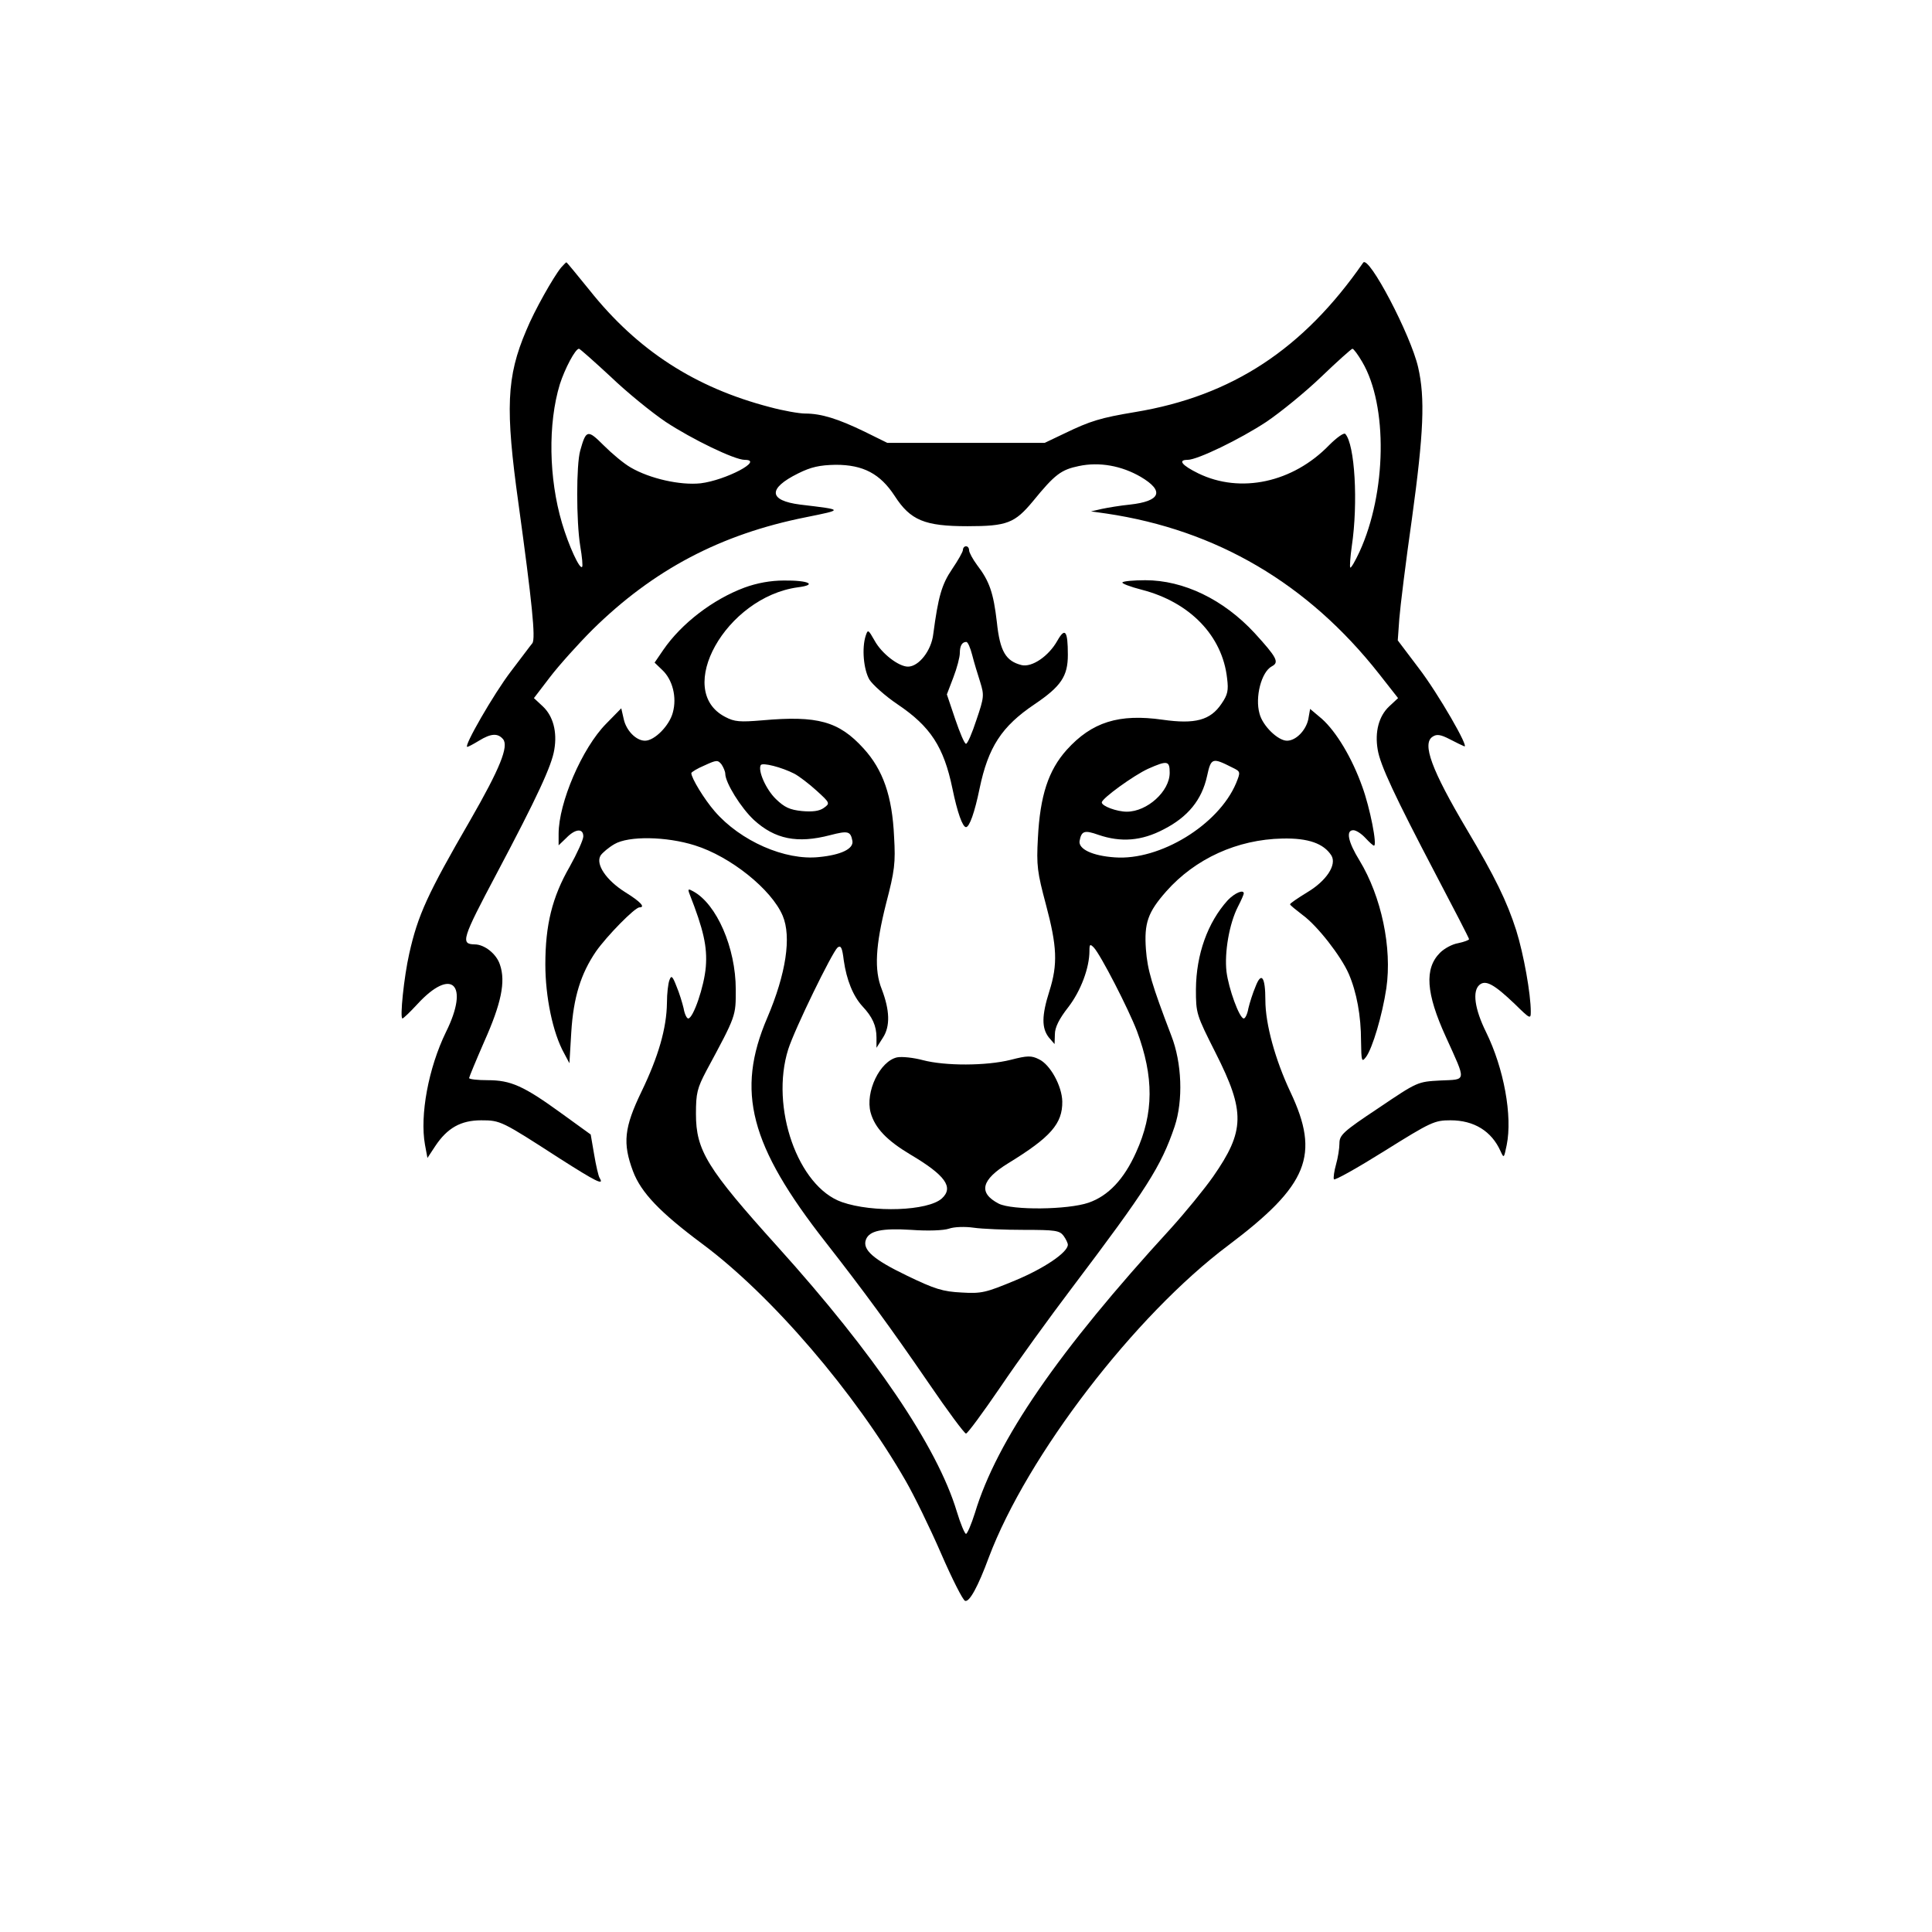<?xml version="1.0" standalone="no"?>
<!DOCTYPE svg PUBLIC "-//W3C//DTD SVG 20010904//EN"
 "http://www.w3.org/TR/2001/REC-SVG-20010904/DTD/svg10.dtd">
<svg version="1.0" xmlns="http://www.w3.org/2000/svg"
 width="626pt" height="626pt" viewBox="0 0 626 626"
 preserveAspectRatio="xMidYMid meet">

<g transform="translate(0,626) scale(0.1,-0.1)"
fill="#000000" stroke="none">
<path d="M1818 5393 c-24 -29 -87 -140 -113 -204 -64 -150 -68 -253 -25 -561
44 -320 56 -437 45 -452 -6 -7 -37 -49 -70 -92 -55 -72 -154 -244 -141 -244 3
0 20 9 38 20 39 24 61 25 78 5 19 -23 -10 -95 -106 -262 -139 -240 -170 -308
-198 -433 -17 -75 -31 -210 -22 -210 3 0 25 21 48 46 112 122 170 65 93 -90
-57 -117 -85 -270 -68 -365 l8 -43 25 38 c39 59 83 84 149 84 63 0 66 -2 255
-124 116 -74 145 -89 129 -63 -4 6 -12 41 -18 77 l-11 64 -94 68 c-124 90
-165 108 -240 108 -33 0 -60 3 -60 7 0 3 22 56 49 118 55 123 70 194 51 249
-11 35 -50 66 -82 66 -46 1 -42 16 71 229 133 251 179 351 187 402 10 58 -4
109 -37 140 l-29 27 52 68 c29 38 91 107 138 154 197 194 415 309 691 364 123
25 124 24 -18 41 -103 13 -106 52 -7 101 42 21 70 27 122 28 89 0 144 -29 191
-101 51 -79 97 -98 236 -98 128 0 153 10 212 81 71 87 91 102 149 114 66 14
138 1 200 -35 78 -46 65 -79 -35 -90 -31 -3 -72 -10 -91 -14 l-35 -8 50 -7
c357 -53 653 -227 883 -519 l62 -79 -29 -27 c-33 -31 -47 -82 -37 -140 8 -50
56 -152 187 -402 60 -114 109 -209 109 -212 0 -3 -16 -9 -35 -13 -19 -3 -45
-17 -59 -31 -51 -51 -46 -131 19 -273 67 -148 68 -137 -18 -141 -74 -4 -74 -4
-200 -89 -116 -77 -127 -88 -127 -115 0 -16 -5 -47 -11 -68 -6 -21 -9 -43 -7
-48 2 -5 75 36 163 91 152 95 163 100 215 100 76 0 133 -35 162 -100 11 -24
11 -23 20 20 19 94 -9 248 -67 366 -37 75 -45 133 -21 153 20 17 48 1 114 -62
50 -49 52 -50 52 -25 0 58 -23 186 -47 263 -30 94 -69 174 -160 327 -115 194
-146 279 -111 301 13 9 26 7 55 -8 21 -11 42 -21 47 -23 20 -10 -84 171 -147
253 l-68 90 5 70 c3 39 21 185 41 325 38 277 43 390 20 490 -24 105 -160 364
-178 339 -194 -280 -425 -432 -738 -484 -114 -19 -146 -29 -229 -69 l-65 -31
-255 0 -255 0 -75 37 c-85 41 -139 58 -191 58 -19 0 -71 9 -115 21 -242 63
-429 184 -584 379 -40 49 -73 90 -75 90 -1 0 -9 -8 -17 -17z m160 -353 c52
-50 133 -116 179 -147 85 -56 223 -123 256 -123 64 0 -61 -66 -143 -76 -66 -7
-164 15 -226 51 -23 13 -62 46 -88 72 -52 52 -57 51 -76 -17 -13 -46 -13 -228
0 -309 6 -35 9 -66 6 -68 -8 -8 -43 68 -65 142 -43 145 -46 322 -7 450 16 50
50 115 62 115 3 0 49 -41 102 -90z m2436 47 c83 -141 79 -423 -9 -615 -14 -30
-27 -53 -30 -51 -2 3 0 34 5 69 21 141 10 330 -21 364 -4 5 -27 -11 -52 -36
-118 -122 -288 -158 -424 -92 -53 26 -68 44 -35 44 32 0 170 67 255 123 46 31
127 97 178 146 52 50 97 90 101 91 4 0 18 -19 32 -43z"/>
<path d="M3120 4478 c0 -6 -16 -34 -35 -62 -34 -50 -45 -90 -61 -210 -6 -54
-47 -106 -82 -106 -30 0 -85 42 -108 84 -21 37 -22 37 -29 16 -13 -40 -7 -109
12 -142 10 -16 51 -53 91 -80 107 -72 150 -138 178 -273 16 -78 33 -125 44
-125 11 0 28 47 44 125 28 134 71 201 178 273 86 58 108 91 108 160 0 79 -9
90 -34 46 -28 -50 -82 -87 -116 -79 -51 13 -70 44 -80 139 -11 95 -24 133 -64
185 -14 19 -26 41 -26 48 0 7 -4 13 -10 13 -5 0 -10 -5 -10 -12z m30 -340 c6
-24 18 -63 26 -88 13 -42 13 -49 -12 -122 -14 -43 -29 -78 -34 -78 -5 0 -20
36 -35 80 l-27 80 21 55 c12 31 21 66 21 79 0 23 7 36 21 36 5 0 13 -19 19
-42z"/>
<path d="M2412 4356 c-102 -38 -204 -116 -263 -202 l-28 -41 25 -24 c33 -31
48 -88 34 -138 -11 -42 -59 -91 -90 -91 -29 0 -61 33 -69 70 l-8 35 -49 -50
c-78 -79 -154 -256 -154 -357 l0 -37 25 24 c29 30 55 32 55 5 0 -11 -20 -55
-44 -98 -57 -99 -79 -189 -79 -317 0 -104 24 -222 61 -288 l17 -32 6 100 c7
114 31 190 80 262 35 50 126 143 141 143 20 0 4 18 -46 49 -62 39 -97 91 -80
119 6 9 26 26 45 37 46 27 168 25 260 -4 116 -36 249 -143 285 -228 29 -68 11
-188 -50 -331 -102 -238 -57 -413 190 -728 122 -156 210 -276 332 -454 62 -91
117 -165 122 -165 5 0 55 68 111 150 56 83 161 228 233 323 241 319 288 392
332 522 28 84 24 206 -11 295 -63 165 -77 212 -82 279 -6 85 6 120 66 188 94
106 230 168 376 171 84 2 134 -16 159 -55 18 -30 -16 -82 -78 -119 -31 -19
-56 -36 -56 -39 0 -3 19 -18 41 -35 48 -35 124 -133 149 -190 26 -60 40 -137
40 -218 1 -66 2 -70 16 -52 21 28 53 136 66 223 19 131 -16 297 -87 414 -37
60 -45 98 -20 98 9 0 26 -11 39 -25 13 -14 25 -25 28 -25 11 0 -13 123 -38
191 -33 93 -84 178 -131 220 l-38 32 -6 -34 c-8 -36 -40 -69 -69 -69 -29 0
-79 48 -89 88 -15 53 6 135 40 153 25 13 16 29 -56 108 -101 109 -230 171
-354 171 -37 0 -71 -3 -74 -7 -4 -3 24 -14 63 -24 155 -40 261 -149 276 -287
5 -39 2 -53 -18 -82 -36 -54 -86 -67 -191 -52 -141 20 -229 -7 -311 -98 -59
-66 -86 -148 -93 -285 -5 -90 -2 -111 26 -216 36 -135 39 -193 11 -281 -25
-79 -25 -119 -2 -149 l19 -22 1 32 c0 22 14 50 43 87 41 53 69 128 69 183 0
22 2 23 14 11 22 -23 112 -198 140 -271 55 -148 55 -266 -3 -393 -39 -87 -90
-141 -154 -163 -67 -23 -247 -25 -291 -3 -67 35 -57 77 31 131 137 84 176 128
175 200 -1 50 -39 120 -76 137 -24 12 -37 12 -91 -2 -80 -20 -213 -20 -285 -1
-30 8 -67 12 -83 9 -56 -12 -104 -112 -86 -179 14 -50 52 -90 129 -136 113
-67 141 -106 102 -142 -45 -41 -224 -47 -324 -12 -143 50 -233 308 -174 495
21 66 142 314 160 330 11 8 15 -1 20 -42 9 -63 30 -115 60 -148 33 -35 46 -64
46 -102 l0 -33 21 33 c24 37 22 89 -4 157 -25 62 -20 142 14 277 28 107 31
132 26 217 -6 132 -36 217 -99 286 -80 88 -149 107 -328 91 -72 -6 -90 -5
-120 11 -167 86 2 388 235 420 65 8 36 23 -45 22 -43 0 -87 -8 -128 -23z m-62
-603 c0 -29 51 -111 93 -150 68 -62 140 -77 247 -49 58 15 66 13 72 -19 4 -25
-36 -45 -108 -52 -110 -12 -255 52 -338 148 -34 39 -76 108 -76 124 0 3 19 15
43 25 39 18 43 18 55 3 6 -9 12 -23 12 -30z m1643 20 c27 -13 27 -14 12 -51
-57 -135 -247 -251 -393 -240 -73 5 -118 27 -114 53 6 33 16 36 61 20 73 -25
140 -20 212 18 78 40 123 95 140 172 13 60 17 61 82 28z m-1419 -20 c15 -8 48
-33 72 -55 44 -40 44 -41 23 -56 -14 -10 -36 -13 -70 -10 -40 4 -57 12 -85 39
-32 31 -59 92 -49 110 6 9 68 -7 109 -28z m1216 3 c0 -60 -73 -126 -139 -126
-32 0 -81 18 -81 30 0 13 104 88 150 109 63 28 70 26 70 -13z m-472 -1481
c101 0 115 -2 128 -19 8 -11 14 -24 14 -29 0 -25 -77 -77 -171 -116 -94 -39
-108 -43 -173 -39 -61 3 -87 11 -178 55 -108 52 -145 84 -132 117 11 28 51 37
147 31 53 -4 105 -2 122 4 17 6 52 7 80 3 28 -4 101 -7 163 -7z"/>
<path d="M2234 3364 c46 -117 58 -172 53 -236 -5 -64 -41 -168 -57 -168 -5 0
-12 15 -15 33 -4 17 -14 50 -23 71 -13 34 -17 37 -23 20 -4 -10 -8 -43 -8 -73
-1 -83 -28 -175 -82 -287 -57 -118 -62 -168 -28 -259 26 -69 87 -133 224 -235
225 -167 496 -483 660 -769 26 -45 78 -151 114 -234 36 -83 71 -152 78 -154
14 -5 42 46 77 141 124 329 473 784 776 1011 259 195 298 292 201 497 -49 104
-81 220 -81 297 0 76 -13 94 -32 44 -9 -21 -19 -53 -23 -70 -3 -18 -10 -33
-15 -33 -14 0 -49 96 -56 152 -7 62 9 155 37 210 11 21 19 40 19 43 0 14 -29
2 -52 -22 -65 -72 -102 -175 -103 -288 0 -79 1 -82 64 -207 96 -190 95 -252
-8 -400 -28 -40 -90 -116 -138 -169 -364 -397 -563 -686 -634 -921 -12 -38
-25 -68 -29 -68 -4 0 -18 33 -30 73 -63 209 -267 510 -580 857 -229 254 -265
312 -265 431 0 67 4 83 34 140 97 180 95 176 95 263 0 135 -62 277 -138 318
-16 9 -18 8 -12 -8z"/>
</g>
</svg>
